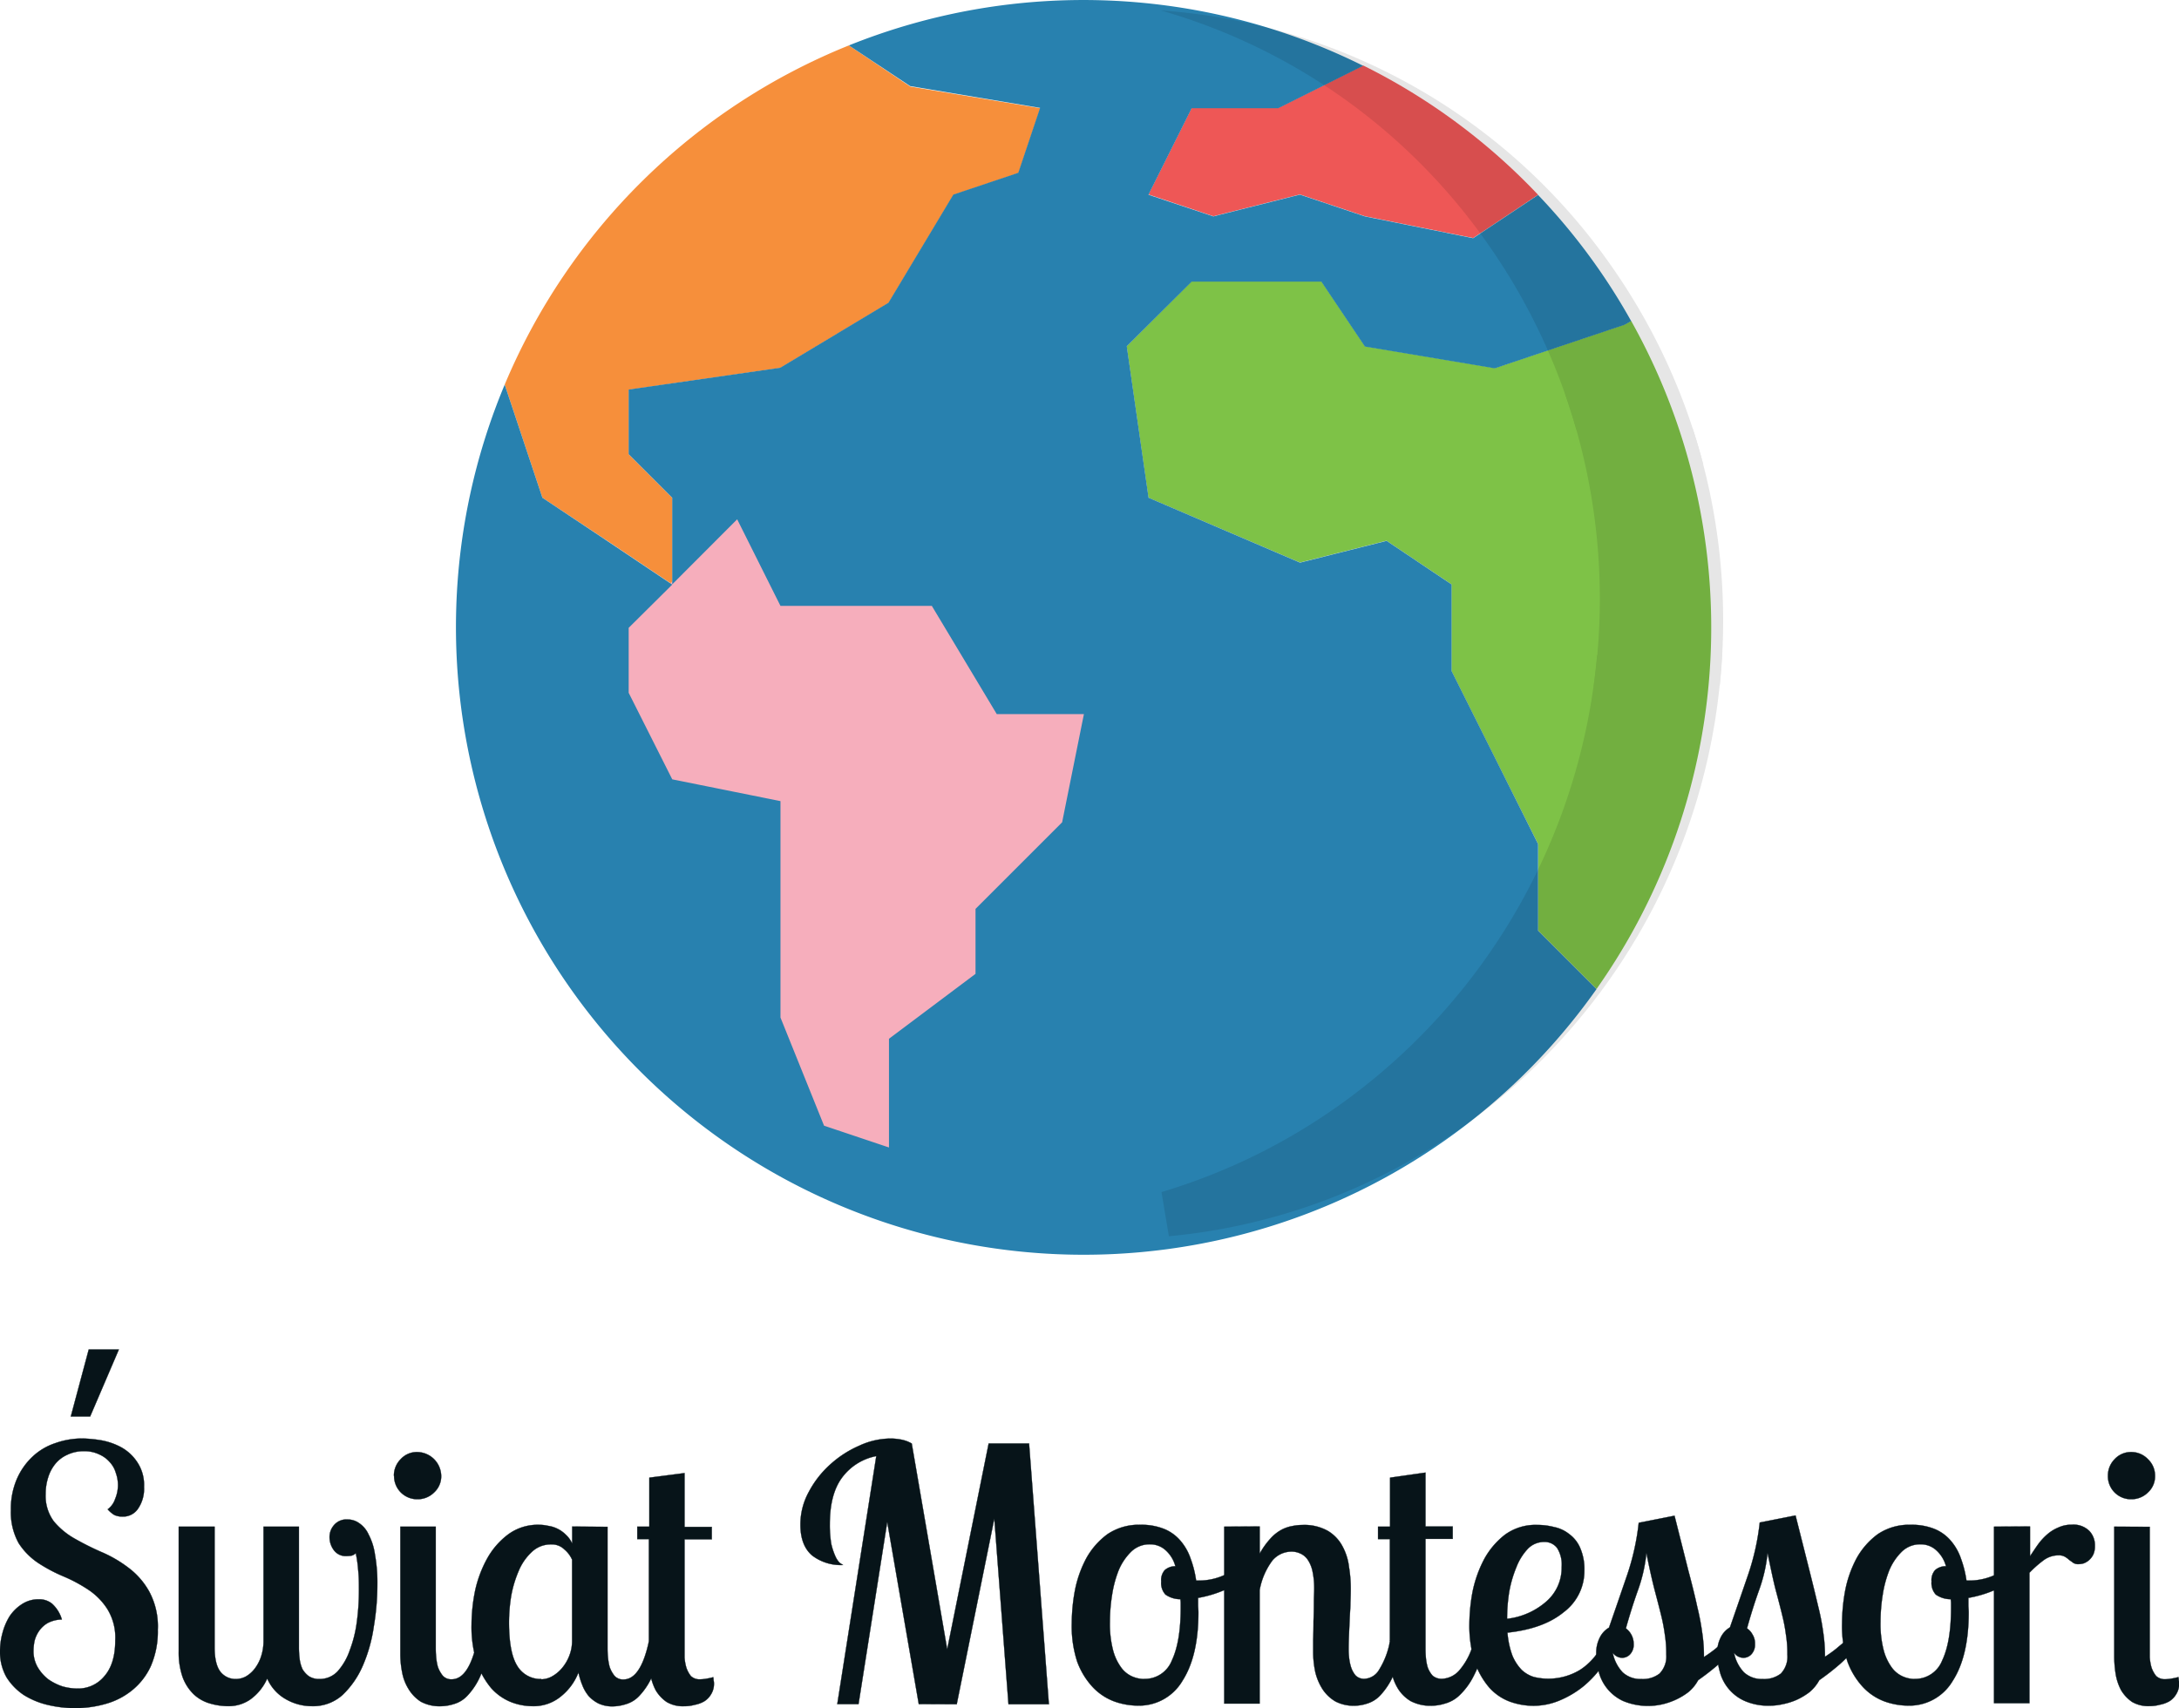 <svg xmlns="http://www.w3.org/2000/svg" viewBox="0 0 400.05 313.68"><defs><style>.cls-1{fill:#ee5756;}.cls-2{fill:#f68f3b;}.cls-3{fill:#f6aebc;stroke:#f6aebc;stroke-width:0.75px;}.cls-3,.cls-7{stroke-miterlimit:10;}.cls-4{fill:#7ec247;}.cls-5{fill:#2881af;}.cls-6{opacity:0.1;}.cls-7{fill:#071419;stroke:#071419;stroke-width:0.05px;}</style></defs><g id="Warstwa_2" data-name="Warstwa 2"><g id="Layer_1" data-name="Layer 1"><path class="cls-1" d="M282.38,35.77l-11.92,7.94-19.87-4-11.93-4-15.89,4-11.92-4,7.94-15.9h15.9l15.58-7.79A113.8,113.8,0,0,1,282.38,35.77Z"/><path class="cls-2" d="M191,19.87l-4,11.92-11.92,4L163.16,55.63,143.29,67.56l-27.82,4V83.45l8,8v15.9l-11.92-8L99.58,91.4,92.66,70.62A115.15,115.15,0,0,1,155.85,8.34l11.28,7.56Z"/><polygon class="cls-3" points="198.92 131.14 194.95 151.01 179.05 166.91 179.05 178.83 163.16 190.75 163.16 210.62 151.24 206.65 143.29 186.78 143.29 147.04 123.42 143.06 115.47 127.17 115.47 115.24 123.42 107.3 135.34 95.37 143.29 111.27 171.11 111.27 183.03 131.14 198.92 131.14"/><path class="cls-4" d="M299.47,58.93a115.15,115.15,0,0,1-6.36,122.68l-10.73-10.73V155l-7.95-15.89-7.95-15.9V107.3l-11.92-8-15.9,4L210.85,91.4l-4-27.82,11.92-11.92h23.85l8,11.92,23.84,4,23.84-8Z"/><path class="cls-5" d="M222.77,39.74l15.89-4,11.93,4,19.87,4,11.92-7.94a113.72,113.72,0,0,1,17.09,23.16l-1.2.68-23.84,8-23.84-4-8-11.92H218.79L206.87,63.58l4,27.82,27.81,11.92,15.9-4,11.92,8v15.89l7.95,15.9L282.38,155v15.9l10.73,10.73a115.25,115.25,0,0,1-200.45-111L99.58,91.4l11.92,7.95,11.92,8-8,7.94v11.93l8,15.89,19.87,4v39.74l8,19.86,11.92,4V190.75l15.89-11.92V166.9L195,151l4-19.87H183l-11.92-19.87H143.29l-7.95-15.9L123.42,107.3V91.4l-8-8V71.53l27.82-4,19.87-11.93,11.92-19.87,11.92-4,4-11.92-23.85-4L155.85,8.34a115.3,115.3,0,0,1,94.42,3.74l-15.58,7.79h-15.9l-7.94,15.89Z"/><g class="cls-6"><path d="M315.74,125.83l-23.16.24a114.13,114.13,0,0,0-5.28-53.83l23.47,6.45A114.05,114.05,0,0,1,315.74,125.83Z"/><path d="M273.7,45.58A110.24,110.24,0,0,0,213.1,1.91a110.25,110.25,0,0,1,83.24,47.66,112.8,112.8,0,0,1,16.37,35.74l-23.32-6.46A112.62,112.62,0,0,0,273.7,45.58Z"/><path d="M268.6,206.9a110.56,110.56,0,0,1-54,20.11l-1.36-8.11a110.93,110.93,0,0,0,32.7-16,113.58,113.58,0,0,0,47.27-82.58l22.95-.21A113.75,113.75,0,0,1,268.6,206.9Z"/></g><path class="cls-7" d="M26.44,273.06a6.44,6.44,0,0,1-1.11,4,3.28,3.28,0,0,1-2.79,1.43A3.6,3.6,0,0,1,21,278.2a5.06,5.06,0,0,1-1.23-1.05,3.82,3.82,0,0,0,1.36-1.88,6.61,6.61,0,0,0,.53-2.6,6.68,6.68,0,0,0-.4-2.22,4.86,4.86,0,0,0-1.1-1.95,5.43,5.43,0,0,0-1.95-1.43,6.22,6.22,0,0,0-2.8-.59,6.94,6.94,0,0,0-3.06.66,6,6,0,0,0-2.21,1.69,7.36,7.36,0,0,0-1.3,2.47,9.81,9.81,0,0,0-.46,3.06,7.83,7.83,0,0,0,1.5,5,13.77,13.77,0,0,0,3.84,3.18A51.68,51.68,0,0,0,18.63,285a23.06,23.06,0,0,1,5,2.92,13.81,13.81,0,0,1,3.78,4.36,13.49,13.49,0,0,1,1.56,7,15.93,15.93,0,0,1-1.3,6.71,12.26,12.26,0,0,1-3.45,4.42,13.37,13.37,0,0,1-4.82,2.47,20.23,20.23,0,0,1-5.59.78,21.7,21.7,0,0,1-5-.58,14.6,14.6,0,0,1-4.43-1.82A10.86,10.86,0,0,1,1.2,308,9.42,9.42,0,0,1,0,303.18a12.89,12.89,0,0,1,.46-3.32,11.38,11.38,0,0,1,1.3-3.06A7.75,7.75,0,0,1,4,294.59a5.5,5.5,0,0,1,3.13-.91,3.72,3.72,0,0,1,2.4.78,6.26,6.26,0,0,1,1.83,2.93,5.74,5.74,0,0,0-2.61.65,5,5,0,0,0-1.56,1.43,5.68,5.68,0,0,0-.84,1.82,9.37,9.37,0,0,0-.2,1.82,5.85,5.85,0,0,0,.78,3.06,7.82,7.82,0,0,0,1.95,2.21,10.11,10.11,0,0,0,2.61,1.3,10.34,10.34,0,0,0,2.73.39,6.22,6.22,0,0,0,4.94-2.27q2-2.28,2-6.57a10,10,0,0,0-1.43-5.73,12.09,12.09,0,0,0-3.51-3.58,27.53,27.53,0,0,0-4.62-2.47A28.92,28.92,0,0,1,7,287a12.55,12.55,0,0,1-3.58-3.64A11.72,11.72,0,0,1,2,277.28a13.87,13.87,0,0,1,1.11-5.72A12.39,12.39,0,0,1,6,267.46,11.23,11.23,0,0,1,10.17,265a14.72,14.72,0,0,1,4.95-.85,23.75,23.75,0,0,1,3,.26,12.36,12.36,0,0,1,3.78,1.17,8.33,8.33,0,0,1,3.18,2.74A7.54,7.54,0,0,1,26.44,273.06ZM16.29,247.81h5.53l-5.27,12.3H13ZM39.4,280.34v22.12c0,2.13.37,3.65,1.1,4.56a3.54,3.54,0,0,0,2.8,1.3,3.93,3.93,0,0,0,1.82-.46,5.48,5.48,0,0,0,1.63-1.43,7.46,7.46,0,0,0,1.17-2.21,9.16,9.16,0,0,0,.46-3V280.34h6.5v22.12a16.67,16.67,0,0,0,.13,2.15,6.58,6.58,0,0,0,.52,1.89,4.43,4.43,0,0,0,1.17,1.3,3.49,3.49,0,0,0,1.95.52A4.51,4.51,0,0,0,62,306.89a11.31,11.31,0,0,0,2.21-3.84,22.7,22.7,0,0,0,1.3-5.21,43.77,43.77,0,0,0,.39-5.79c0-1.21,0-2.4-.13-3.58a23.39,23.39,0,0,0-.45-3.25,1.8,1.8,0,0,1-.85.46,7.77,7.77,0,0,1-.85.06,2.69,2.69,0,0,1-2.34-1.1,4,4,0,0,1-.78-2.35,3.34,3.34,0,0,1,.85-2.27,3,3,0,0,1,2.47-1,3.63,3.63,0,0,1,2.08.65,4.92,4.92,0,0,1,1.76,2.08,11.2,11.2,0,0,1,1.17,3.64,29.53,29.53,0,0,1,.45,5.6,46.63,46.63,0,0,1-.65,7.67,28.12,28.12,0,0,1-2,7.16,16.4,16.4,0,0,1-3.71,5.4,8.07,8.07,0,0,1-5.66,2.08,9.56,9.56,0,0,1-4.82-1.3,8,8,0,0,1-3.38-3.77,9.42,9.42,0,0,1-3.19,3.9,7,7,0,0,1-3.84,1.17,12,12,0,0,1-3.57-.52,7.21,7.21,0,0,1-2.93-1.69,8.47,8.47,0,0,1-2-3.12,13.8,13.8,0,0,1-.72-4.75V280.34Zm40.6,0v22.12c0,.44,0,1,.06,1.63a10.2,10.2,0,0,0,.33,2,5.52,5.52,0,0,0,.91,1.63,2.09,2.09,0,0,0,1.63.65c2.12,0,3.68-2.37,4.68-7.09H90a27.59,27.59,0,0,1-1.82,6.5,12.67,12.67,0,0,1-2.35,3.58,5.44,5.44,0,0,1-2.53,1.56,8.28,8.28,0,0,1-2.35.39,7.24,7.24,0,0,1-3.7-.84A7.09,7.09,0,0,1,75,310.14a8.7,8.7,0,0,1-1.17-3.06,17,17,0,0,1-.33-3.25V280.34ZM72.32,271a4.25,4.25,0,0,1,1.24-3.05,4,4,0,0,1,3-1.31A4.46,4.46,0,0,1,81,271a4,4,0,0,1-1.3,3.06,4.25,4.25,0,0,1-3.06,1.24,4.24,4.24,0,0,1-4.29-4.3Zm39.22,9.37v22.12c0,.44,0,1,.06,1.63a11,11,0,0,0,.33,2,5.52,5.52,0,0,0,.91,1.63,2.09,2.09,0,0,0,1.63.65c2.12,0,3.68-2.37,4.68-7.09h2.41a27.59,27.59,0,0,1-1.82,6.5,12.67,12.67,0,0,1-2.35,3.58,5.44,5.44,0,0,1-2.53,1.56,8.28,8.28,0,0,1-2.35.39,6,6,0,0,1-2.6-.52,6.24,6.24,0,0,1-1.82-1.36,7.23,7.23,0,0,1-1.17-2,13.89,13.89,0,0,1-.72-2.34,10.44,10.44,0,0,1-3.18,4.36,7.86,7.86,0,0,1-5.27,1.82,10.9,10.9,0,0,1-4-.78,9.76,9.76,0,0,1-3.58-2.54,15,15,0,0,1-2.6-4.61,21.76,21.76,0,0,1-1-7,32.13,32.13,0,0,1,.65-6.24,21.78,21.78,0,0,1,2.21-5.92,14.08,14.08,0,0,1,3.84-4.43A9.17,9.17,0,0,1,99,280a7.23,7.23,0,0,1,1.63.19,5.55,5.55,0,0,1,1.69.52,5.45,5.45,0,0,1,1.56,1.11,4.83,4.83,0,0,1,1.17,1.63v-3.13Zm-12.17,28a4.19,4.19,0,0,0,1.95-.52,6.62,6.62,0,0,0,1.83-1.5,7.84,7.84,0,0,0,1.36-2.28,7.36,7.36,0,0,0,.52-2.79V286.39a5.27,5.27,0,0,0-1.43-1.88,3.25,3.25,0,0,0-2.41-.91A5,5,0,0,0,97.62,285a9.91,9.91,0,0,0-2.41,3.51,20.81,20.81,0,0,0-1.37,4.62,30.5,30.5,0,0,0-.39,4.75q0,5.59,1.5,8A5,5,0,0,0,99.37,308.32Zm26.31-37.87v9.89h5v2.28h-5v21.66a8.4,8.4,0,0,0,.33,1.89,5,5,0,0,0,.84,1.56,2.28,2.28,0,0,0,1.69.59,6.79,6.79,0,0,0,1.24-.13,10,10,0,0,0,1.17-.26,3.17,3.17,0,0,1,.06.58,2.17,2.17,0,0,1,.07.59,3.6,3.6,0,0,1-.52,1.95,3.85,3.85,0,0,1-1.24,1.3,5.47,5.47,0,0,1-1.75.65,7.28,7.28,0,0,1-2,.26,5.85,5.85,0,0,1-3.18-.78,6.77,6.77,0,0,1-2-2.14,9.88,9.88,0,0,1-1-3,20.94,20.94,0,0,1-.26-3.25V282.62H117v-2.28h2.21v-9Zm43,42.42-5.79-33.44-5.27,33.44h-3.9l7.16-45.54a10.21,10.21,0,0,0-6.32,4q-2.2,3-2.21,8.46a21.29,21.29,0,0,0,.26,3.64,12.19,12.19,0,0,0,.72,2.21,4.29,4.29,0,0,0,.78,1.24c.3.22.52.37.65.45a8.66,8.66,0,0,1-5.66-1.75c-1.43-1.22-2.15-3.1-2.15-5.66a12.42,12.42,0,0,1,1.56-6.05,18.19,18.19,0,0,1,4-5.08,19.47,19.47,0,0,1,5.27-3.38,13.86,13.86,0,0,1,5.66-1.3,10.25,10.25,0,0,1,2,.19,6.2,6.2,0,0,1,1.95.72l6.51,37.8,7.61-37.8h7.42l3.64,47.88h-7.42l-2.6-34.09-6.9,34.09ZM209.42,280a11.07,11.07,0,0,1,4.36.78,7.77,7.77,0,0,1,3,2.21,9.89,9.89,0,0,1,1.82,3.25,19.14,19.14,0,0,1,1,4H220a11.29,11.29,0,0,0,5-1.11,13.69,13.69,0,0,0,3.91-2.8l1,1.76a9.57,9.57,0,0,1-4.16,3.45,21.43,21.43,0,0,1-5.79,1.88v1.31c0,.43.06.88.06,1.36q0,8-2.93,12.56a9.23,9.23,0,0,1-8.19,4.55,13,13,0,0,1-4.36-.78,10.43,10.43,0,0,1-3.91-2.6,13.9,13.9,0,0,1-2.86-4.68,21.08,21.08,0,0,1-1-7.1,33.7,33.7,0,0,1,.59-6.05,21.06,21.06,0,0,1,2.08-5.85,13.77,13.77,0,0,1,3.9-4.43A10.31,10.31,0,0,1,209.42,280Zm.65,28.3a5.33,5.33,0,0,0,5.07-3.38q1.63-3.45,1.63-9.7v-.78a4.11,4.11,0,0,0-.07-.78,4.76,4.76,0,0,1-2.73-.85,3.13,3.13,0,0,1-.78-2.4,2.76,2.76,0,0,1,.65-2.09,2.89,2.89,0,0,1,1.95-.71,6,6,0,0,0-2-3.12,4.21,4.21,0,0,0-2.67-.91,4.82,4.82,0,0,0-3.45,1.36,10.46,10.46,0,0,0-2.28,3.38,20.8,20.8,0,0,0-1.23,4.62,31.35,31.35,0,0,0-.39,4.88,19.21,19.21,0,0,0,.58,5.21,9.48,9.48,0,0,0,1.5,3.19,5,5,0,0,0,2,1.62A5.61,5.61,0,0,0,210.07,308.32Zm21.2-28v5a14.09,14.09,0,0,1,2-2.8,7.46,7.46,0,0,1,2.08-1.63,6.67,6.67,0,0,1,1.95-.65,9.31,9.31,0,0,1,1.82-.19,8.82,8.82,0,0,1,4.69,1.1A7.22,7.22,0,0,1,246.5,284a10.47,10.47,0,0,1,1.17,3.77,24.12,24.12,0,0,1,.32,3.9q0,1.17-.06,2.61c0,.91-.09,1.86-.13,2.86s-.09,1.93-.13,2.93-.07,1.84-.07,2.66c0,.35,0,.85.07,1.5A8.91,8.91,0,0,0,248,306a4.62,4.62,0,0,0,.85,1.63,2.16,2.16,0,0,0,1.69.65,3.3,3.3,0,0,0,2.67-1.69,14.58,14.58,0,0,0,2-5.4h2.4a26.66,26.66,0,0,1-1.82,6.5,12.88,12.88,0,0,1-2.34,3.58,5.49,5.49,0,0,1-2.47,1.56,7.68,7.68,0,0,1-2.28.39,7.23,7.23,0,0,1-3.51-.78,7.1,7.1,0,0,1-2.35-2.21,10.14,10.14,0,0,1-1.36-3.19,17.92,17.92,0,0,1-.39-3.77v-2.15q.06-1.62.06-3.45c.05-1.21.07-2.36.07-3.44s.06-1.85.06-2.28a15.09,15.09,0,0,0-.32-3.45,5.89,5.89,0,0,0-.91-2.15,3.24,3.24,0,0,0-1.37-1.1,3.7,3.7,0,0,0-1.56-.33,4.6,4.6,0,0,0-3.51,1.63,12.86,12.86,0,0,0-2.35,5.46v20.82h-6.5V280.34Zm30.44-9.89v9.89h5v2.28h-5v19.84c0,.52,0,1.13.06,1.82a9.7,9.7,0,0,0,.33,1.89,4.62,4.62,0,0,0,.91,1.56,2.53,2.53,0,0,0,1.76.59,4.49,4.49,0,0,0,3.32-1.76,12.21,12.21,0,0,0,2.53-5.33H273a30.85,30.85,0,0,1-2.41,6.5,12.84,12.84,0,0,1-2.6,3.58,6.19,6.19,0,0,1-2.73,1.56,8.44,8.44,0,0,1-2.41.39,7.8,7.8,0,0,1-3.84-.84,6.91,6.91,0,0,1-2.34-2.28,8.93,8.93,0,0,1-1.17-3,17.38,17.38,0,0,1-.33-3.32V282.62H253v-2.28h2.21v-9Zm29.17,18a9.43,9.43,0,0,1-3.78,7.62q-3.71,3.06-10.34,3.77a15.79,15.79,0,0,0,.91,4.23,8.54,8.54,0,0,0,1.69,2.6,5.72,5.72,0,0,0,2.21,1.3,10.85,10.85,0,0,0,2.67.33,11.22,11.22,0,0,0,5.86-1.63,11.42,11.42,0,0,0,4.42-5.46h2.08a20.09,20.09,0,0,1-2.34,4.62,19.64,19.64,0,0,1-3.51,3.83,17.82,17.82,0,0,1-4.36,2.61,12.42,12.42,0,0,1-4.82,1,12.86,12.86,0,0,1-4.42-.78,9.57,9.57,0,0,1-3.71-2.54,14.37,14.37,0,0,1-2.67-4.68,22,22,0,0,1-1-7,33,33,0,0,1,.58-5.92,22.37,22.37,0,0,1,2.09-5.92,14.38,14.38,0,0,1,3.83-4.55,9.51,9.51,0,0,1,5.92-1.82,12.37,12.37,0,0,1,3.13.39,6.51,6.51,0,0,1,2.79,1.3,6.11,6.11,0,0,1,2,2.54A9.78,9.78,0,0,1,290.88,288.47Zm-14.19,8.85a13.18,13.18,0,0,0,7.29-3.25,8.19,8.19,0,0,0,2.73-6.25,5.69,5.69,0,0,0-.84-3.51,2.85,2.85,0,0,0-2.41-1.1,4.1,4.1,0,0,0-3,1.3,10.4,10.4,0,0,0-2.08,3.38,21.58,21.58,0,0,0-1.31,4.55A31.35,31.35,0,0,0,276.69,297.32Zm42.82,3.91a25.89,25.89,0,0,1-3.9,4.36,45.72,45.72,0,0,1-3.84,3,7.38,7.38,0,0,1-1.82,2.21,12.36,12.36,0,0,1-2.41,1.43A12.75,12.75,0,0,1,305,313a11.84,11.84,0,0,1-7-.65,8.14,8.14,0,0,1-4.49-5.4,13.4,13.4,0,0,1-.45-3.32,6.11,6.11,0,0,1,.65-2.92,4.33,4.33,0,0,1,1.69-1.83q1.69-4.87,3.32-9.62a45,45,0,0,0,2.14-9.63l6.57-1.3q1.56,6.18,2.54,10.08c.69,2.6,1.24,4.81,1.63,6.64a44.64,44.64,0,0,1,.91,4.75,27.91,27.91,0,0,1,.32,4.48,25.21,25.21,0,0,0,2.09-1.49c.65-.57,1.27-1.09,1.88-1.56Zm-13.59,2.6a22.32,22.32,0,0,0-.26-3.58,32.45,32.45,0,0,0-.65-3.45c-.31-1.26-.7-2.77-1.17-4.55s-1-4.14-1.57-7a28.7,28.7,0,0,1-1.62,7q-1.17,3.31-2.15,6.83a3.52,3.52,0,0,1,1.43,2.86,2.56,2.56,0,0,1-.65,1.89,2,2,0,0,1-1.43.65,2.17,2.17,0,0,1-1.76-.91,7.29,7.29,0,0,0,1.82,3.58,4.82,4.82,0,0,0,3.45,1.23,5,5,0,0,0,3.32-1A4.5,4.5,0,0,0,305.92,303.83Zm35.83-2.6a26.78,26.78,0,0,1-3.9,4.36,45.72,45.72,0,0,1-3.84,3,7.53,7.53,0,0,1-1.82,2.21,12.36,12.36,0,0,1-2.41,1.43,12.64,12.64,0,0,1-2.54.78,10.61,10.61,0,0,1-2.27.26,10.84,10.84,0,0,1-4.75-.91,8.14,8.14,0,0,1-4.49-5.4,13,13,0,0,1-.46-3.32,6.23,6.23,0,0,1,.65-2.92,4.39,4.39,0,0,1,1.69-1.83q1.69-4.87,3.32-9.62a45.06,45.06,0,0,0,2.15-9.63l6.57-1.3q1.56,6.18,2.54,10.08t1.62,6.64a42.49,42.49,0,0,1,.92,4.75,29.11,29.11,0,0,1,.32,4.48,23.46,23.46,0,0,0,2.08-1.49q1-.85,1.89-1.56Zm-13.6,2.6a21.22,21.22,0,0,0-.26-3.58,30.11,30.11,0,0,0-.65-3.45c-.3-1.26-.69-2.77-1.17-4.55s-.95-4.14-1.56-7a28.26,28.26,0,0,1-1.63,7q-1.17,3.31-2.14,6.83a3,3,0,0,1,1,1.11,3,3,0,0,1,.46,1.75,2.56,2.56,0,0,1-.65,1.89,2,2,0,0,1-1.43.65,2.15,2.15,0,0,1-1.76-.91,7.21,7.21,0,0,0,1.82,3.58,4.82,4.82,0,0,0,3.45,1.23,5,5,0,0,0,3.32-1A4.49,4.49,0,0,0,328.15,303.83ZM350.85,280a11.07,11.07,0,0,1,4.36.78,7.77,7.77,0,0,1,3,2.21,9.89,9.89,0,0,1,1.82,3.25,19.77,19.77,0,0,1,1,4h.39a11.29,11.29,0,0,0,5-1.11,13.69,13.69,0,0,0,3.91-2.8l1,1.76a9.57,9.57,0,0,1-4.16,3.45,21.43,21.43,0,0,1-5.79,1.88v1.31c0,.43.06.88.06,1.36q0,8-2.93,12.56a9.23,9.23,0,0,1-8.19,4.55,13,13,0,0,1-4.36-.78,10.43,10.43,0,0,1-3.91-2.6,13.9,13.9,0,0,1-2.86-4.68,21.08,21.08,0,0,1-1-7.1,33.7,33.7,0,0,1,.59-6.05,21.06,21.06,0,0,1,2.08-5.85,13.77,13.77,0,0,1,3.9-4.43A10.31,10.31,0,0,1,350.85,280Zm.65,28.3a5.33,5.33,0,0,0,5.07-3.38q1.64-3.45,1.63-9.7v-.78a4.11,4.11,0,0,0-.07-.78,4.76,4.76,0,0,1-2.73-.85,3.13,3.13,0,0,1-.78-2.4,2.76,2.76,0,0,1,.65-2.09,2.89,2.89,0,0,1,2-.71,6,6,0,0,0-2-3.12,4.21,4.21,0,0,0-2.67-.91,4.8,4.8,0,0,0-3.45,1.36,10.46,10.46,0,0,0-2.28,3.38,20.8,20.8,0,0,0-1.23,4.62,31.35,31.35,0,0,0-.39,4.88,19.21,19.21,0,0,0,.58,5.21,9.48,9.48,0,0,0,1.5,3.19,5,5,0,0,0,2,1.62A5.61,5.61,0,0,0,351.5,308.32Zm21.2-28v5.47c.52-.78,1-1.52,1.5-2.21a11,11,0,0,1,1.69-1.83,7.34,7.34,0,0,1,2-1.23,5.69,5.69,0,0,1,2.47-.52,4.12,4.12,0,0,1,3.25,1.17,3.81,3.81,0,0,1,1,2.73,3.62,3.62,0,0,1-.32,1.63,3.42,3.42,0,0,1-.78,1,3.17,3.17,0,0,1-1,.58,3.62,3.62,0,0,1-.91.13,1.65,1.65,0,0,1-1-.26c-.22-.17-.46-.34-.72-.52a4,4,0,0,0-.78-.58,2.25,2.25,0,0,0-1.17-.26,4.61,4.61,0,0,0-2.86,1,20.43,20.43,0,0,0-2.48,2.21v23.94h-6.5V280.34ZM387,271a4.28,4.28,0,0,1,1.23-3.05,4.07,4.07,0,0,1,3.06-1.31,4.2,4.2,0,0,1,3.06,1.31,4.15,4.15,0,0,1,1.3,3.05,4,4,0,0,1-1.3,3.06,4.29,4.29,0,0,1-3.06,1.24A4.22,4.22,0,0,1,387,271Zm7.68,9.37v23.94a9,9,0,0,0,.32,1.89,5.28,5.28,0,0,0,.85,1.56,2.28,2.28,0,0,0,1.69.59,6.69,6.69,0,0,0,1.23-.13,10,10,0,0,0,1.17-.26,2.54,2.54,0,0,1,.07.58,2.65,2.65,0,0,1,.07.59,3.6,3.6,0,0,1-.53,1.95,3.82,3.82,0,0,1-1.23,1.3,5.52,5.52,0,0,1-1.76.65,7.26,7.26,0,0,1-1.95.26,5.91,5.91,0,0,1-3.19-.78,6.86,6.86,0,0,1-2-2.14,9.62,9.62,0,0,1-1-3,20.94,20.94,0,0,1-.26-3.25V280.34Z"/></g></g></svg>